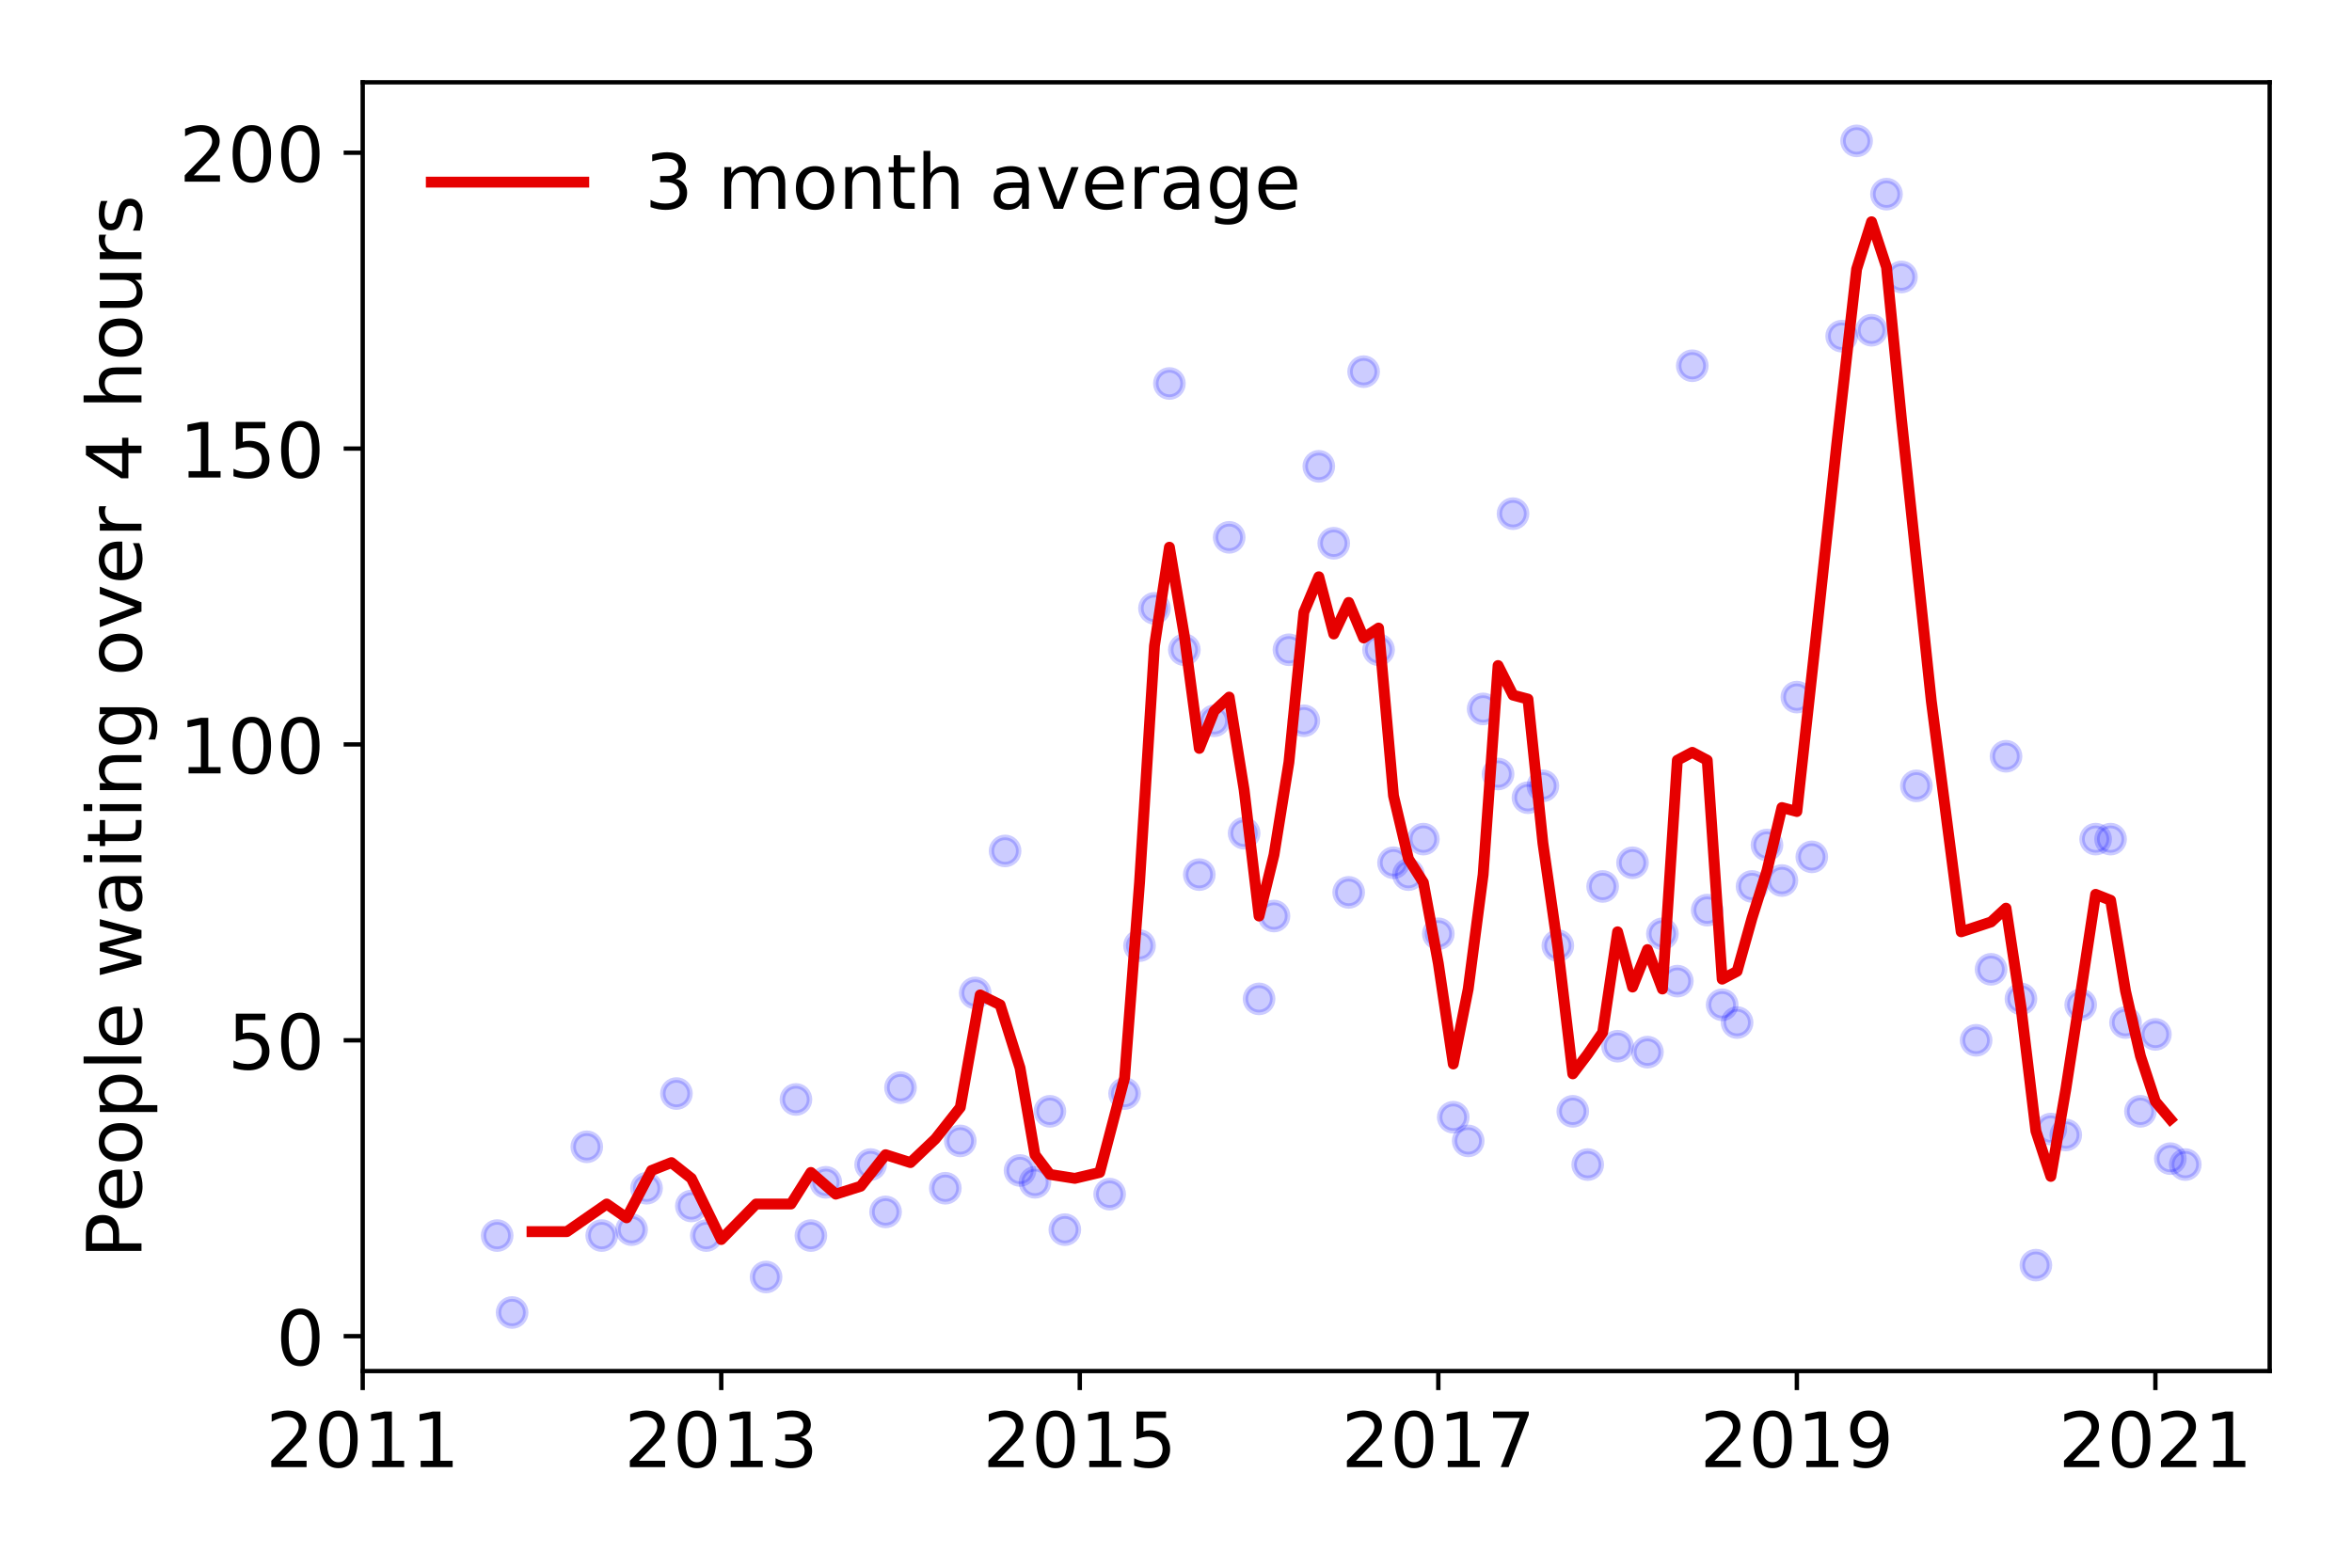 <?xml version="1.0" encoding="utf-8" standalone="no"?>
<!DOCTYPE svg PUBLIC "-//W3C//DTD SVG 1.1//EN"
  "http://www.w3.org/Graphics/SVG/1.1/DTD/svg11.dtd">
<!-- Created with matplotlib (https://matplotlib.org/) -->
<svg height="288pt" version="1.1" viewBox="0 0 432 288" width="432pt" xmlns="http://www.w3.org/2000/svg" xmlns:xlink="http://www.w3.org/1999/xlink">
 <defs>
  <style type="text/css">
*{stroke-linecap:butt;stroke-linejoin:round;}
  </style>
 </defs>
 <g id="figure_1">
  <g id="patch_1">
   <path d="M 0 288 
L 432 288 
L 432 0 
L 0 0 
z
" style="fill:#ffffff;"/>
  </g>
  <g id="axes_1">
   <g id="patch_2">
    <path d="M 66.62 251.88 
L 416.88 251.88 
L 416.88 15.12 
L 66.62 15.12 
z
" style="fill:#ffffff;"/>
   </g>
   <g id="matplotlib.axis_1">
    <g id="xtick_1">
     <g id="line2d_1">
      <defs>
       <path d="M 0 0 
L 0 3.5 
" id="m328fd8d0bd" style="stroke:#000000;stroke-width:0.8;"/>
      </defs>
      <g>
       <use style="stroke:#000000;stroke-width:0.8;" x="66.62" xlink:href="#m328fd8d0bd" y="251.88"/>
      </g>
     </g>
     <g id="text_1">
      <!-- 2011 -->
      <defs>
       <path d="M 19.188 8.297 
L 53.609 8.297 
L 53.609 0 
L 7.328 0 
L 7.328 8.297 
Q 12.938 14.109 22.625 23.891 
Q 32.328 33.688 34.812 36.531 
Q 39.547 41.844 41.422 45.531 
Q 43.312 49.219 43.312 52.781 
Q 43.312 58.594 39.234 62.25 
Q 35.156 65.922 28.609 65.922 
Q 23.969 65.922 18.812 64.312 
Q 13.672 62.703 7.812 59.422 
L 7.812 69.391 
Q 13.766 71.781 18.938 73 
Q 24.125 74.219 28.422 74.219 
Q 39.75 74.219 46.484 68.547 
Q 53.219 62.891 53.219 53.422 
Q 53.219 48.922 51.531 44.891 
Q 49.859 40.875 45.406 35.406 
Q 44.188 33.984 37.641 27.219 
Q 31.109 20.453 19.188 8.297 
z
" id="DejaVuSans-50"/>
       <path d="M 31.781 66.406 
Q 24.172 66.406 20.328 58.906 
Q 16.5 51.422 16.5 36.375 
Q 16.5 21.391 20.328 13.891 
Q 24.172 6.391 31.781 6.391 
Q 39.453 6.391 43.281 13.891 
Q 47.125 21.391 47.125 36.375 
Q 47.125 51.422 43.281 58.906 
Q 39.453 66.406 31.781 66.406 
z
M 31.781 74.219 
Q 44.047 74.219 50.516 64.516 
Q 56.984 54.828 56.984 36.375 
Q 56.984 17.969 50.516 8.266 
Q 44.047 -1.422 31.781 -1.422 
Q 19.531 -1.422 13.062 8.266 
Q 6.594 17.969 6.594 36.375 
Q 6.594 54.828 13.062 64.516 
Q 19.531 74.219 31.781 74.219 
z
" id="DejaVuSans-48"/>
       <path d="M 12.406 8.297 
L 28.516 8.297 
L 28.516 63.922 
L 10.984 60.406 
L 10.984 69.391 
L 28.422 72.906 
L 38.281 72.906 
L 38.281 8.297 
L 54.391 8.297 
L 54.391 0 
L 12.406 0 
z
" id="DejaVuSans-49"/>
      </defs>
      <g transform="translate(48.805 269.518)scale(0.14 -0.14)">
       <use xlink:href="#DejaVuSans-50"/>
       <use x="63.623" xlink:href="#DejaVuSans-48"/>
       <use x="127.246" xlink:href="#DejaVuSans-49"/>
       <use x="190.869" xlink:href="#DejaVuSans-49"/>
      </g>
     </g>
    </g>
    <g id="xtick_2">
     <g id="line2d_2">
      <g>
       <use style="stroke:#000000;stroke-width:0.8;" x="132.474" xlink:href="#m328fd8d0bd" y="251.88"/>
      </g>
     </g>
     <g id="text_2">
      <!-- 2013 -->
      <defs>
       <path d="M 40.578 39.312 
Q 47.656 37.797 51.625 33 
Q 55.609 28.219 55.609 21.188 
Q 55.609 10.406 48.188 4.484 
Q 40.766 -1.422 27.094 -1.422 
Q 22.516 -1.422 17.656 -0.516 
Q 12.797 0.391 7.625 2.203 
L 7.625 11.719 
Q 11.719 9.328 16.594 8.109 
Q 21.484 6.891 26.812 6.891 
Q 36.078 6.891 40.938 10.547 
Q 45.797 14.203 45.797 21.188 
Q 45.797 27.641 41.281 31.266 
Q 36.766 34.906 28.719 34.906 
L 20.219 34.906 
L 20.219 43.016 
L 29.109 43.016 
Q 36.375 43.016 40.234 45.922 
Q 44.094 48.828 44.094 54.297 
Q 44.094 59.906 40.109 62.906 
Q 36.141 65.922 28.719 65.922 
Q 24.656 65.922 20.016 65.031 
Q 15.375 64.156 9.812 62.312 
L 9.812 71.094 
Q 15.438 72.656 20.344 73.438 
Q 25.25 74.219 29.594 74.219 
Q 40.828 74.219 47.359 69.109 
Q 53.906 64.016 53.906 55.328 
Q 53.906 49.266 50.438 45.094 
Q 46.969 40.922 40.578 39.312 
z
" id="DejaVuSans-51"/>
      </defs>
      <g transform="translate(114.659 269.518)scale(0.14 -0.14)">
       <use xlink:href="#DejaVuSans-50"/>
       <use x="63.623" xlink:href="#DejaVuSans-48"/>
       <use x="127.246" xlink:href="#DejaVuSans-49"/>
       <use x="190.869" xlink:href="#DejaVuSans-51"/>
      </g>
     </g>
    </g>
    <g id="xtick_3">
     <g id="line2d_3">
      <g>
       <use style="stroke:#000000;stroke-width:0.8;" x="198.328" xlink:href="#m328fd8d0bd" y="251.88"/>
      </g>
     </g>
     <g id="text_3">
      <!-- 2015 -->
      <defs>
       <path d="M 10.797 72.906 
L 49.516 72.906 
L 49.516 64.594 
L 19.828 64.594 
L 19.828 46.734 
Q 21.969 47.469 24.109 47.828 
Q 26.266 48.188 28.422 48.188 
Q 40.625 48.188 47.75 41.5 
Q 54.891 34.812 54.891 23.391 
Q 54.891 11.625 47.562 5.094 
Q 40.234 -1.422 26.906 -1.422 
Q 22.312 -1.422 17.547 -0.641 
Q 12.797 0.141 7.719 1.703 
L 7.719 11.625 
Q 12.109 9.234 16.797 8.062 
Q 21.484 6.891 26.703 6.891 
Q 35.156 6.891 40.078 11.328 
Q 45.016 15.766 45.016 23.391 
Q 45.016 31 40.078 35.438 
Q 35.156 39.891 26.703 39.891 
Q 22.75 39.891 18.812 39.016 
Q 14.891 38.141 10.797 36.281 
z
" id="DejaVuSans-53"/>
      </defs>
      <g transform="translate(180.513 269.518)scale(0.14 -0.14)">
       <use xlink:href="#DejaVuSans-50"/>
       <use x="63.623" xlink:href="#DejaVuSans-48"/>
       <use x="127.246" xlink:href="#DejaVuSans-49"/>
       <use x="190.869" xlink:href="#DejaVuSans-53"/>
      </g>
     </g>
    </g>
    <g id="xtick_4">
     <g id="line2d_4">
      <g>
       <use style="stroke:#000000;stroke-width:0.8;" x="264.181" xlink:href="#m328fd8d0bd" y="251.88"/>
      </g>
     </g>
     <g id="text_4">
      <!-- 2017 -->
      <defs>
       <path d="M 8.203 72.906 
L 55.078 72.906 
L 55.078 68.703 
L 28.609 0 
L 18.312 0 
L 43.219 64.594 
L 8.203 64.594 
z
" id="DejaVuSans-55"/>
      </defs>
      <g transform="translate(246.366 269.518)scale(0.14 -0.14)">
       <use xlink:href="#DejaVuSans-50"/>
       <use x="63.623" xlink:href="#DejaVuSans-48"/>
       <use x="127.246" xlink:href="#DejaVuSans-49"/>
       <use x="190.869" xlink:href="#DejaVuSans-55"/>
      </g>
     </g>
    </g>
    <g id="xtick_5">
     <g id="line2d_5">
      <g>
       <use style="stroke:#000000;stroke-width:0.8;" x="330.035" xlink:href="#m328fd8d0bd" y="251.88"/>
      </g>
     </g>
     <g id="text_5">
      <!-- 2019 -->
      <defs>
       <path d="M 10.984 1.516 
L 10.984 10.5 
Q 14.703 8.734 18.5 7.812 
Q 22.312 6.891 25.984 6.891 
Q 35.75 6.891 40.891 13.453 
Q 46.047 20.016 46.781 33.406 
Q 43.953 29.203 39.594 26.953 
Q 35.25 24.703 29.984 24.703 
Q 19.047 24.703 12.672 31.312 
Q 6.297 37.938 6.297 49.422 
Q 6.297 60.641 12.938 67.422 
Q 19.578 74.219 30.609 74.219 
Q 43.266 74.219 49.922 64.516 
Q 56.594 54.828 56.594 36.375 
Q 56.594 19.141 48.406 8.859 
Q 40.234 -1.422 26.422 -1.422 
Q 22.703 -1.422 18.891 -0.688 
Q 15.094 0.047 10.984 1.516 
z
M 30.609 32.422 
Q 37.25 32.422 41.125 36.953 
Q 45.016 41.5 45.016 49.422 
Q 45.016 57.281 41.125 61.844 
Q 37.25 66.406 30.609 66.406 
Q 23.969 66.406 20.094 61.844 
Q 16.219 57.281 16.219 49.422 
Q 16.219 41.5 20.094 36.953 
Q 23.969 32.422 30.609 32.422 
z
" id="DejaVuSans-57"/>
      </defs>
      <g transform="translate(312.22 269.518)scale(0.14 -0.14)">
       <use xlink:href="#DejaVuSans-50"/>
       <use x="63.623" xlink:href="#DejaVuSans-48"/>
       <use x="127.246" xlink:href="#DejaVuSans-49"/>
       <use x="190.869" xlink:href="#DejaVuSans-57"/>
      </g>
     </g>
    </g>
    <g id="xtick_6">
     <g id="line2d_6">
      <g>
       <use style="stroke:#000000;stroke-width:0.8;" x="395.889" xlink:href="#m328fd8d0bd" y="251.88"/>
      </g>
     </g>
     <g id="text_6">
      <!-- 2021 -->
      <g transform="translate(378.074 269.518)scale(0.14 -0.14)">
       <use xlink:href="#DejaVuSans-50"/>
       <use x="63.623" xlink:href="#DejaVuSans-48"/>
       <use x="127.246" xlink:href="#DejaVuSans-50"/>
       <use x="190.869" xlink:href="#DejaVuSans-49"/>
      </g>
     </g>
    </g>
   </g>
   <g id="matplotlib.axis_2">
    <g id="ytick_1">
     <g id="line2d_7">
      <defs>
       <path d="M 0 0 
L -3.5 0 
" id="m7ef55da323" style="stroke:#000000;stroke-width:0.8;"/>
      </defs>
      <g>
       <use style="stroke:#000000;stroke-width:0.8;" x="66.62" xlink:href="#m7ef55da323" y="245.466"/>
      </g>
     </g>
     <g id="text_7">
      <!-- 0 -->
      <g transform="translate(50.712 250.785)scale(0.14 -0.14)">
       <use xlink:href="#DejaVuSans-48"/>
      </g>
     </g>
    </g>
    <g id="ytick_2">
     <g id="line2d_8">
      <g>
       <use style="stroke:#000000;stroke-width:0.8;" x="66.62" xlink:href="#m7ef55da323" y="191.114"/>
      </g>
     </g>
     <g id="text_8">
      <!-- 50 -->
      <g transform="translate(41.805 196.433)scale(0.14 -0.14)">
       <use xlink:href="#DejaVuSans-53"/>
       <use x="63.623" xlink:href="#DejaVuSans-48"/>
      </g>
     </g>
    </g>
    <g id="ytick_3">
     <g id="line2d_9">
      <g>
       <use style="stroke:#000000;stroke-width:0.8;" x="66.62" xlink:href="#m7ef55da323" y="136.761"/>
      </g>
     </g>
     <g id="text_9">
      <!-- 100 -->
      <g transform="translate(32.898 142.08)scale(0.14 -0.14)">
       <use xlink:href="#DejaVuSans-49"/>
       <use x="63.623" xlink:href="#DejaVuSans-48"/>
       <use x="127.246" xlink:href="#DejaVuSans-48"/>
      </g>
     </g>
    </g>
    <g id="ytick_4">
     <g id="line2d_10">
      <g>
       <use style="stroke:#000000;stroke-width:0.8;" x="66.62" xlink:href="#m7ef55da323" y="82.409"/>
      </g>
     </g>
     <g id="text_10">
      <!-- 150 -->
      <g transform="translate(32.898 87.727)scale(0.14 -0.14)">
       <use xlink:href="#DejaVuSans-49"/>
       <use x="63.623" xlink:href="#DejaVuSans-53"/>
       <use x="127.246" xlink:href="#DejaVuSans-48"/>
      </g>
     </g>
    </g>
    <g id="ytick_5">
     <g id="line2d_11">
      <g>
       <use style="stroke:#000000;stroke-width:0.8;" x="66.62" xlink:href="#m7ef55da323" y="28.056"/>
      </g>
     </g>
     <g id="text_11">
      <!-- 200 -->
      <g transform="translate(32.898 33.375)scale(0.14 -0.14)">
       <use xlink:href="#DejaVuSans-50"/>
       <use x="63.623" xlink:href="#DejaVuSans-48"/>
       <use x="127.246" xlink:href="#DejaVuSans-48"/>
      </g>
     </g>
    </g>
    <g id="text_12">
     <!-- People waiting over 4 hours -->
     <defs>
      <path d="M 19.672 64.797 
L 19.672 37.406 
L 32.078 37.406 
Q 38.969 37.406 42.719 40.969 
Q 46.484 44.531 46.484 51.125 
Q 46.484 57.672 42.719 61.234 
Q 38.969 64.797 32.078 64.797 
z
M 9.812 72.906 
L 32.078 72.906 
Q 44.344 72.906 50.609 67.359 
Q 56.891 61.812 56.891 51.125 
Q 56.891 40.328 50.609 34.812 
Q 44.344 29.297 32.078 29.297 
L 19.672 29.297 
L 19.672 0 
L 9.812 0 
z
" id="DejaVuSans-80"/>
      <path d="M 56.203 29.594 
L 56.203 25.203 
L 14.891 25.203 
Q 15.484 15.922 20.484 11.062 
Q 25.484 6.203 34.422 6.203 
Q 39.594 6.203 44.453 7.469 
Q 49.312 8.734 54.109 11.281 
L 54.109 2.781 
Q 49.266 0.734 44.188 -0.344 
Q 39.109 -1.422 33.891 -1.422 
Q 20.797 -1.422 13.156 6.188 
Q 5.516 13.812 5.516 26.812 
Q 5.516 40.234 12.766 48.109 
Q 20.016 56 32.328 56 
Q 43.359 56 49.781 48.891 
Q 56.203 41.797 56.203 29.594 
z
M 47.219 32.234 
Q 47.125 39.594 43.094 43.984 
Q 39.062 48.391 32.422 48.391 
Q 24.906 48.391 20.391 44.141 
Q 15.875 39.891 15.188 32.172 
z
" id="DejaVuSans-101"/>
      <path d="M 30.609 48.391 
Q 23.391 48.391 19.188 42.75 
Q 14.984 37.109 14.984 27.297 
Q 14.984 17.484 19.156 11.844 
Q 23.344 6.203 30.609 6.203 
Q 37.797 6.203 41.984 11.859 
Q 46.188 17.531 46.188 27.297 
Q 46.188 37.016 41.984 42.703 
Q 37.797 48.391 30.609 48.391 
z
M 30.609 56 
Q 42.328 56 49.016 48.375 
Q 55.719 40.766 55.719 27.297 
Q 55.719 13.875 49.016 6.219 
Q 42.328 -1.422 30.609 -1.422 
Q 18.844 -1.422 12.172 6.219 
Q 5.516 13.875 5.516 27.297 
Q 5.516 40.766 12.172 48.375 
Q 18.844 56 30.609 56 
z
" id="DejaVuSans-111"/>
      <path d="M 18.109 8.203 
L 18.109 -20.797 
L 9.078 -20.797 
L 9.078 54.688 
L 18.109 54.688 
L 18.109 46.391 
Q 20.953 51.266 25.266 53.625 
Q 29.594 56 35.594 56 
Q 45.562 56 51.781 48.094 
Q 58.016 40.188 58.016 27.297 
Q 58.016 14.406 51.781 6.484 
Q 45.562 -1.422 35.594 -1.422 
Q 29.594 -1.422 25.266 0.953 
Q 20.953 3.328 18.109 8.203 
z
M 48.688 27.297 
Q 48.688 37.203 44.609 42.844 
Q 40.531 48.484 33.406 48.484 
Q 26.266 48.484 22.188 42.844 
Q 18.109 37.203 18.109 27.297 
Q 18.109 17.391 22.188 11.75 
Q 26.266 6.109 33.406 6.109 
Q 40.531 6.109 44.609 11.75 
Q 48.688 17.391 48.688 27.297 
z
" id="DejaVuSans-112"/>
      <path d="M 9.422 75.984 
L 18.406 75.984 
L 18.406 0 
L 9.422 0 
z
" id="DejaVuSans-108"/>
      <path id="DejaVuSans-32"/>
      <path d="M 4.203 54.688 
L 13.188 54.688 
L 24.422 12.016 
L 35.594 54.688 
L 46.188 54.688 
L 57.422 12.016 
L 68.609 54.688 
L 77.594 54.688 
L 63.281 0 
L 52.688 0 
L 40.922 44.828 
L 29.109 0 
L 18.5 0 
z
" id="DejaVuSans-119"/>
      <path d="M 34.281 27.484 
Q 23.391 27.484 19.188 25 
Q 14.984 22.516 14.984 16.5 
Q 14.984 11.719 18.141 8.906 
Q 21.297 6.109 26.703 6.109 
Q 34.188 6.109 38.703 11.406 
Q 43.219 16.703 43.219 25.484 
L 43.219 27.484 
z
M 52.203 31.203 
L 52.203 0 
L 43.219 0 
L 43.219 8.297 
Q 40.141 3.328 35.547 0.953 
Q 30.953 -1.422 24.312 -1.422 
Q 15.922 -1.422 10.953 3.297 
Q 6 8.016 6 15.922 
Q 6 25.141 12.172 29.828 
Q 18.359 34.516 30.609 34.516 
L 43.219 34.516 
L 43.219 35.406 
Q 43.219 41.609 39.141 45 
Q 35.062 48.391 27.688 48.391 
Q 23 48.391 18.547 47.266 
Q 14.109 46.141 10.016 43.891 
L 10.016 52.203 
Q 14.938 54.109 19.578 55.047 
Q 24.219 56 28.609 56 
Q 40.484 56 46.344 49.844 
Q 52.203 43.703 52.203 31.203 
z
" id="DejaVuSans-97"/>
      <path d="M 9.422 54.688 
L 18.406 54.688 
L 18.406 0 
L 9.422 0 
z
M 9.422 75.984 
L 18.406 75.984 
L 18.406 64.594 
L 9.422 64.594 
z
" id="DejaVuSans-105"/>
      <path d="M 18.312 70.219 
L 18.312 54.688 
L 36.812 54.688 
L 36.812 47.703 
L 18.312 47.703 
L 18.312 18.016 
Q 18.312 11.328 20.141 9.422 
Q 21.969 7.516 27.594 7.516 
L 36.812 7.516 
L 36.812 0 
L 27.594 0 
Q 17.188 0 13.234 3.875 
Q 9.281 7.766 9.281 18.016 
L 9.281 47.703 
L 2.688 47.703 
L 2.688 54.688 
L 9.281 54.688 
L 9.281 70.219 
z
" id="DejaVuSans-116"/>
      <path d="M 54.891 33.016 
L 54.891 0 
L 45.906 0 
L 45.906 32.719 
Q 45.906 40.484 42.875 44.328 
Q 39.844 48.188 33.797 48.188 
Q 26.516 48.188 22.312 43.547 
Q 18.109 38.922 18.109 30.906 
L 18.109 0 
L 9.078 0 
L 9.078 54.688 
L 18.109 54.688 
L 18.109 46.188 
Q 21.344 51.125 25.703 53.562 
Q 30.078 56 35.797 56 
Q 45.219 56 50.047 50.172 
Q 54.891 44.344 54.891 33.016 
z
" id="DejaVuSans-110"/>
      <path d="M 45.406 27.984 
Q 45.406 37.75 41.375 43.109 
Q 37.359 48.484 30.078 48.484 
Q 22.859 48.484 18.828 43.109 
Q 14.797 37.75 14.797 27.984 
Q 14.797 18.266 18.828 12.891 
Q 22.859 7.516 30.078 7.516 
Q 37.359 7.516 41.375 12.891 
Q 45.406 18.266 45.406 27.984 
z
M 54.391 6.781 
Q 54.391 -7.172 48.188 -13.984 
Q 42 -20.797 29.203 -20.797 
Q 24.469 -20.797 20.266 -20.094 
Q 16.062 -19.391 12.109 -17.922 
L 12.109 -9.188 
Q 16.062 -11.328 19.922 -12.344 
Q 23.781 -13.375 27.781 -13.375 
Q 36.625 -13.375 41.016 -8.766 
Q 45.406 -4.156 45.406 5.172 
L 45.406 9.625 
Q 42.625 4.781 38.281 2.391 
Q 33.938 0 27.875 0 
Q 17.828 0 11.672 7.656 
Q 5.516 15.328 5.516 27.984 
Q 5.516 40.672 11.672 48.328 
Q 17.828 56 27.875 56 
Q 33.938 56 38.281 53.609 
Q 42.625 51.219 45.406 46.391 
L 45.406 54.688 
L 54.391 54.688 
z
" id="DejaVuSans-103"/>
      <path d="M 2.984 54.688 
L 12.5 54.688 
L 29.594 8.797 
L 46.688 54.688 
L 56.203 54.688 
L 35.688 0 
L 23.484 0 
z
" id="DejaVuSans-118"/>
      <path d="M 41.109 46.297 
Q 39.594 47.172 37.812 47.578 
Q 36.031 48 33.891 48 
Q 26.266 48 22.188 43.047 
Q 18.109 38.094 18.109 28.812 
L 18.109 0 
L 9.078 0 
L 9.078 54.688 
L 18.109 54.688 
L 18.109 46.188 
Q 20.953 51.172 25.484 53.578 
Q 30.031 56 36.531 56 
Q 37.453 56 38.578 55.875 
Q 39.703 55.766 41.062 55.516 
z
" id="DejaVuSans-114"/>
      <path d="M 37.797 64.312 
L 12.891 25.391 
L 37.797 25.391 
z
M 35.203 72.906 
L 47.609 72.906 
L 47.609 25.391 
L 58.016 25.391 
L 58.016 17.188 
L 47.609 17.188 
L 47.609 0 
L 37.797 0 
L 37.797 17.188 
L 4.891 17.188 
L 4.891 26.703 
z
" id="DejaVuSans-52"/>
      <path d="M 54.891 33.016 
L 54.891 0 
L 45.906 0 
L 45.906 32.719 
Q 45.906 40.484 42.875 44.328 
Q 39.844 48.188 33.797 48.188 
Q 26.516 48.188 22.312 43.547 
Q 18.109 38.922 18.109 30.906 
L 18.109 0 
L 9.078 0 
L 9.078 75.984 
L 18.109 75.984 
L 18.109 46.188 
Q 21.344 51.125 25.703 53.562 
Q 30.078 56 35.797 56 
Q 45.219 56 50.047 50.172 
Q 54.891 44.344 54.891 33.016 
z
" id="DejaVuSans-104"/>
      <path d="M 8.5 21.578 
L 8.5 54.688 
L 17.484 54.688 
L 17.484 21.922 
Q 17.484 14.156 20.5 10.266 
Q 23.531 6.391 29.594 6.391 
Q 36.859 6.391 41.078 11.031 
Q 45.312 15.672 45.312 23.688 
L 45.312 54.688 
L 54.297 54.688 
L 54.297 0 
L 45.312 0 
L 45.312 8.406 
Q 42.047 3.422 37.719 1 
Q 33.406 -1.422 27.688 -1.422 
Q 18.266 -1.422 13.375 4.438 
Q 8.5 10.297 8.5 21.578 
z
M 31.109 56 
z
" id="DejaVuSans-117"/>
      <path d="M 44.281 53.078 
L 44.281 44.578 
Q 40.484 46.531 36.375 47.5 
Q 32.281 48.484 27.875 48.484 
Q 21.188 48.484 17.844 46.438 
Q 14.5 44.391 14.5 40.281 
Q 14.5 37.156 16.891 35.375 
Q 19.281 33.594 26.516 31.984 
L 29.594 31.297 
Q 39.156 29.25 43.188 25.516 
Q 47.219 21.781 47.219 15.094 
Q 47.219 7.469 41.188 3.016 
Q 35.156 -1.422 24.609 -1.422 
Q 20.219 -1.422 15.453 -0.562 
Q 10.688 0.297 5.422 2 
L 5.422 11.281 
Q 10.406 8.688 15.234 7.391 
Q 20.062 6.109 24.812 6.109 
Q 31.156 6.109 34.562 8.281 
Q 37.984 10.453 37.984 14.406 
Q 37.984 18.062 35.516 20.016 
Q 33.062 21.969 24.703 23.781 
L 21.578 24.516 
Q 13.234 26.266 9.516 29.906 
Q 5.812 33.547 5.812 39.891 
Q 5.812 47.609 11.281 51.797 
Q 16.75 56 26.812 56 
Q 31.781 56 36.172 55.266 
Q 40.578 54.547 44.281 53.078 
z
" id="DejaVuSans-115"/>
     </defs>
     <g transform="translate(25.986 231.175)rotate(-90)scale(0.14 -0.14)">
      <use xlink:href="#DejaVuSans-80"/>
      <use x="60.256" xlink:href="#DejaVuSans-101"/>
      <use x="121.779" xlink:href="#DejaVuSans-111"/>
      <use x="182.961" xlink:href="#DejaVuSans-112"/>
      <use x="246.438" xlink:href="#DejaVuSans-108"/>
      <use x="274.221" xlink:href="#DejaVuSans-101"/>
      <use x="335.744" xlink:href="#DejaVuSans-32"/>
      <use x="367.531" xlink:href="#DejaVuSans-119"/>
      <use x="449.318" xlink:href="#DejaVuSans-97"/>
      <use x="510.598" xlink:href="#DejaVuSans-105"/>
      <use x="538.381" xlink:href="#DejaVuSans-116"/>
      <use x="577.59" xlink:href="#DejaVuSans-105"/>
      <use x="605.373" xlink:href="#DejaVuSans-110"/>
      <use x="668.752" xlink:href="#DejaVuSans-103"/>
      <use x="732.229" xlink:href="#DejaVuSans-32"/>
      <use x="764.016" xlink:href="#DejaVuSans-111"/>
      <use x="825.197" xlink:href="#DejaVuSans-118"/>
      <use x="884.377" xlink:href="#DejaVuSans-101"/>
      <use x="945.9" xlink:href="#DejaVuSans-114"/>
      <use x="987.014" xlink:href="#DejaVuSans-32"/>
      <use x="1018.801" xlink:href="#DejaVuSans-52"/>
      <use x="1082.424" xlink:href="#DejaVuSans-32"/>
      <use x="1114.211" xlink:href="#DejaVuSans-104"/>
      <use x="1177.59" xlink:href="#DejaVuSans-111"/>
      <use x="1238.771" xlink:href="#DejaVuSans-117"/>
      <use x="1302.15" xlink:href="#DejaVuSans-114"/>
      <use x="1343.264" xlink:href="#DejaVuSans-115"/>
     </g>
    </g>
   </g>
   <g id="line2d_12">
    <defs>
     <path d="M 0 2.5 
C 0.663 2.5 1.299 2.237 1.768 1.768 
C 2.237 1.299 2.5 0.663 2.5 0 
C 2.5 -0.663 2.237 -1.299 1.768 -1.768 
C 1.299 -2.237 0.663 -2.5 0 -2.5 
C -0.663 -2.5 -1.299 -2.237 -1.768 -1.768 
C -2.237 -1.299 -2.5 -0.663 -2.5 0 
C -2.5 0.663 -2.237 1.299 -1.768 1.768 
C -1.299 2.237 -0.663 2.5 0 2.5 
z
" id="mdf9a52d4e8" style="stroke:#0000ff;stroke-opacity:0.2;"/>
    </defs>
    <g clip-path="url(#p5e2c9c597d)">
     <use style="fill:#0000ff;fill-opacity:0.2;stroke:#0000ff;stroke-opacity:0.2;" x="401.377" xlink:href="#mdf9a52d4e8" y="213.942"/>
     <use style="fill:#0000ff;fill-opacity:0.2;stroke:#0000ff;stroke-opacity:0.2;" x="398.633" xlink:href="#mdf9a52d4e8" y="212.855"/>
     <use style="fill:#0000ff;fill-opacity:0.2;stroke:#0000ff;stroke-opacity:0.2;" x="395.889" xlink:href="#mdf9a52d4e8" y="190.027"/>
     <use style="fill:#0000ff;fill-opacity:0.2;stroke:#0000ff;stroke-opacity:0.2;" x="393.145" xlink:href="#mdf9a52d4e8" y="204.158"/>
     <use style="fill:#0000ff;fill-opacity:0.2;stroke:#0000ff;stroke-opacity:0.2;" x="390.401" xlink:href="#mdf9a52d4e8" y="187.853"/>
     <use style="fill:#0000ff;fill-opacity:0.2;stroke:#0000ff;stroke-opacity:0.2;" x="387.657" xlink:href="#mdf9a52d4e8" y="154.154"/>
     <use style="fill:#0000ff;fill-opacity:0.2;stroke:#0000ff;stroke-opacity:0.2;" x="384.913" xlink:href="#mdf9a52d4e8" y="154.154"/>
     <use style="fill:#0000ff;fill-opacity:0.2;stroke:#0000ff;stroke-opacity:0.2;" x="382.17" xlink:href="#mdf9a52d4e8" y="184.591"/>
     <use style="fill:#0000ff;fill-opacity:0.2;stroke:#0000ff;stroke-opacity:0.2;" x="379.426" xlink:href="#mdf9a52d4e8" y="208.507"/>
     <use style="fill:#0000ff;fill-opacity:0.2;stroke:#0000ff;stroke-opacity:0.2;" x="376.682" xlink:href="#mdf9a52d4e8" y="207.42"/>
     <use style="fill:#0000ff;fill-opacity:0.2;stroke:#0000ff;stroke-opacity:0.2;" x="373.938" xlink:href="#mdf9a52d4e8" y="232.422"/>
     <use style="fill:#0000ff;fill-opacity:0.2;stroke:#0000ff;stroke-opacity:0.2;" x="371.194" xlink:href="#mdf9a52d4e8" y="183.504"/>
     <use style="fill:#0000ff;fill-opacity:0.2;stroke:#0000ff;stroke-opacity:0.2;" x="368.45" xlink:href="#mdf9a52d4e8" y="138.935"/>
     <use style="fill:#0000ff;fill-opacity:0.2;stroke:#0000ff;stroke-opacity:0.2;" x="365.706" xlink:href="#mdf9a52d4e8" y="178.069"/>
     <use style="fill:#0000ff;fill-opacity:0.2;stroke:#0000ff;stroke-opacity:0.2;" x="362.962" xlink:href="#mdf9a52d4e8" y="191.114"/>
     <use style="fill:#0000ff;fill-opacity:0.2;stroke:#0000ff;stroke-opacity:0.2;" x="351.987" xlink:href="#mdf9a52d4e8" y="144.371"/>
     <use style="fill:#0000ff;fill-opacity:0.2;stroke:#0000ff;stroke-opacity:0.2;" x="349.243" xlink:href="#mdf9a52d4e8" y="50.884"/>
     <use style="fill:#0000ff;fill-opacity:0.2;stroke:#0000ff;stroke-opacity:0.2;" x="346.499" xlink:href="#mdf9a52d4e8" y="35.665"/>
     <use style="fill:#0000ff;fill-opacity:0.2;stroke:#0000ff;stroke-opacity:0.2;" x="343.755" xlink:href="#mdf9a52d4e8" y="60.667"/>
     <use style="fill:#0000ff;fill-opacity:0.2;stroke:#0000ff;stroke-opacity:0.2;" x="341.011" xlink:href="#mdf9a52d4e8" y="25.882"/>
     <use style="fill:#0000ff;fill-opacity:0.2;stroke:#0000ff;stroke-opacity:0.2;" x="338.267" xlink:href="#mdf9a52d4e8" y="61.755"/>
     <use style="fill:#0000ff;fill-opacity:0.2;stroke:#0000ff;stroke-opacity:0.2;" x="332.779" xlink:href="#mdf9a52d4e8" y="157.415"/>
     <use style="fill:#0000ff;fill-opacity:0.2;stroke:#0000ff;stroke-opacity:0.2;" x="330.035" xlink:href="#mdf9a52d4e8" y="128.065"/>
     <use style="fill:#0000ff;fill-opacity:0.2;stroke:#0000ff;stroke-opacity:0.2;" x="327.291" xlink:href="#mdf9a52d4e8" y="161.763"/>
     <use style="fill:#0000ff;fill-opacity:0.2;stroke:#0000ff;stroke-opacity:0.2;" x="324.547" xlink:href="#mdf9a52d4e8" y="155.241"/>
     <use style="fill:#0000ff;fill-opacity:0.2;stroke:#0000ff;stroke-opacity:0.2;" x="321.804" xlink:href="#mdf9a52d4e8" y="162.85"/>
     <use style="fill:#0000ff;fill-opacity:0.2;stroke:#0000ff;stroke-opacity:0.2;" x="319.06" xlink:href="#mdf9a52d4e8" y="187.853"/>
     <use style="fill:#0000ff;fill-opacity:0.2;stroke:#0000ff;stroke-opacity:0.2;" x="316.316" xlink:href="#mdf9a52d4e8" y="184.591"/>
     <use style="fill:#0000ff;fill-opacity:0.2;stroke:#0000ff;stroke-opacity:0.2;" x="313.572" xlink:href="#mdf9a52d4e8" y="167.199"/>
     <use style="fill:#0000ff;fill-opacity:0.2;stroke:#0000ff;stroke-opacity:0.2;" x="310.828" xlink:href="#mdf9a52d4e8" y="67.19"/>
     <use style="fill:#0000ff;fill-opacity:0.2;stroke:#0000ff;stroke-opacity:0.2;" x="308.084" xlink:href="#mdf9a52d4e8" y="180.243"/>
     <use style="fill:#0000ff;fill-opacity:0.2;stroke:#0000ff;stroke-opacity:0.2;" x="305.34" xlink:href="#mdf9a52d4e8" y="171.547"/>
     <use style="fill:#0000ff;fill-opacity:0.2;stroke:#0000ff;stroke-opacity:0.2;" x="302.596" xlink:href="#mdf9a52d4e8" y="193.288"/>
     <use style="fill:#0000ff;fill-opacity:0.2;stroke:#0000ff;stroke-opacity:0.2;" x="299.852" xlink:href="#mdf9a52d4e8" y="158.502"/>
     <use style="fill:#0000ff;fill-opacity:0.2;stroke:#0000ff;stroke-opacity:0.2;" x="297.108" xlink:href="#mdf9a52d4e8" y="192.201"/>
     <use style="fill:#0000ff;fill-opacity:0.2;stroke:#0000ff;stroke-opacity:0.2;" x="294.364" xlink:href="#mdf9a52d4e8" y="162.85"/>
     <use style="fill:#0000ff;fill-opacity:0.2;stroke:#0000ff;stroke-opacity:0.2;" x="291.621" xlink:href="#mdf9a52d4e8" y="213.942"/>
     <use style="fill:#0000ff;fill-opacity:0.2;stroke:#0000ff;stroke-opacity:0.2;" x="288.877" xlink:href="#mdf9a52d4e8" y="204.158"/>
     <use style="fill:#0000ff;fill-opacity:0.2;stroke:#0000ff;stroke-opacity:0.2;" x="286.133" xlink:href="#mdf9a52d4e8" y="173.721"/>
     <use style="fill:#0000ff;fill-opacity:0.2;stroke:#0000ff;stroke-opacity:0.2;" x="283.389" xlink:href="#mdf9a52d4e8" y="144.371"/>
     <use style="fill:#0000ff;fill-opacity:0.2;stroke:#0000ff;stroke-opacity:0.2;" x="280.645" xlink:href="#mdf9a52d4e8" y="146.545"/>
     <use style="fill:#0000ff;fill-opacity:0.2;stroke:#0000ff;stroke-opacity:0.2;" x="277.901" xlink:href="#mdf9a52d4e8" y="94.366"/>
     <use style="fill:#0000ff;fill-opacity:0.2;stroke:#0000ff;stroke-opacity:0.2;" x="275.157" xlink:href="#mdf9a52d4e8" y="142.196"/>
     <use style="fill:#0000ff;fill-opacity:0.2;stroke:#0000ff;stroke-opacity:0.2;" x="272.413" xlink:href="#mdf9a52d4e8" y="130.239"/>
     <use style="fill:#0000ff;fill-opacity:0.2;stroke:#0000ff;stroke-opacity:0.2;" x="269.669" xlink:href="#mdf9a52d4e8" y="209.594"/>
     <use style="fill:#0000ff;fill-opacity:0.2;stroke:#0000ff;stroke-opacity:0.2;" x="266.925" xlink:href="#mdf9a52d4e8" y="205.245"/>
     <use style="fill:#0000ff;fill-opacity:0.2;stroke:#0000ff;stroke-opacity:0.2;" x="264.181" xlink:href="#mdf9a52d4e8" y="171.547"/>
     <use style="fill:#0000ff;fill-opacity:0.2;stroke:#0000ff;stroke-opacity:0.2;" x="261.438" xlink:href="#mdf9a52d4e8" y="154.154"/>
     <use style="fill:#0000ff;fill-opacity:0.2;stroke:#0000ff;stroke-opacity:0.2;" x="258.694" xlink:href="#mdf9a52d4e8" y="160.676"/>
     <use style="fill:#0000ff;fill-opacity:0.2;stroke:#0000ff;stroke-opacity:0.2;" x="255.95" xlink:href="#mdf9a52d4e8" y="158.502"/>
     <use style="fill:#0000ff;fill-opacity:0.2;stroke:#0000ff;stroke-opacity:0.2;" x="253.206" xlink:href="#mdf9a52d4e8" y="119.368"/>
     <use style="fill:#0000ff;fill-opacity:0.2;stroke:#0000ff;stroke-opacity:0.2;" x="250.462" xlink:href="#mdf9a52d4e8" y="68.277"/>
     <use style="fill:#0000ff;fill-opacity:0.2;stroke:#0000ff;stroke-opacity:0.2;" x="247.718" xlink:href="#mdf9a52d4e8" y="163.937"/>
     <use style="fill:#0000ff;fill-opacity:0.2;stroke:#0000ff;stroke-opacity:0.2;" x="244.974" xlink:href="#mdf9a52d4e8" y="99.801"/>
     <use style="fill:#0000ff;fill-opacity:0.2;stroke:#0000ff;stroke-opacity:0.2;" x="242.23" xlink:href="#mdf9a52d4e8" y="85.67"/>
     <use style="fill:#0000ff;fill-opacity:0.2;stroke:#0000ff;stroke-opacity:0.2;" x="239.486" xlink:href="#mdf9a52d4e8" y="132.413"/>
     <use style="fill:#0000ff;fill-opacity:0.2;stroke:#0000ff;stroke-opacity:0.2;" x="236.742" xlink:href="#mdf9a52d4e8" y="119.368"/>
     <use style="fill:#0000ff;fill-opacity:0.2;stroke:#0000ff;stroke-opacity:0.2;" x="233.998" xlink:href="#mdf9a52d4e8" y="168.286"/>
     <use style="fill:#0000ff;fill-opacity:0.2;stroke:#0000ff;stroke-opacity:0.2;" x="231.255" xlink:href="#mdf9a52d4e8" y="183.504"/>
     <use style="fill:#0000ff;fill-opacity:0.2;stroke:#0000ff;stroke-opacity:0.2;" x="228.511" xlink:href="#mdf9a52d4e8" y="153.067"/>
     <use style="fill:#0000ff;fill-opacity:0.2;stroke:#0000ff;stroke-opacity:0.2;" x="225.767" xlink:href="#mdf9a52d4e8" y="98.714"/>
     <use style="fill:#0000ff;fill-opacity:0.2;stroke:#0000ff;stroke-opacity:0.2;" x="223.023" xlink:href="#mdf9a52d4e8" y="132.413"/>
     <use style="fill:#0000ff;fill-opacity:0.2;stroke:#0000ff;stroke-opacity:0.2;" x="220.279" xlink:href="#mdf9a52d4e8" y="160.676"/>
     <use style="fill:#0000ff;fill-opacity:0.2;stroke:#0000ff;stroke-opacity:0.2;" x="217.535" xlink:href="#mdf9a52d4e8" y="119.368"/>
     <use style="fill:#0000ff;fill-opacity:0.2;stroke:#0000ff;stroke-opacity:0.2;" x="214.791" xlink:href="#mdf9a52d4e8" y="70.451"/>
     <use style="fill:#0000ff;fill-opacity:0.2;stroke:#0000ff;stroke-opacity:0.2;" x="212.047" xlink:href="#mdf9a52d4e8" y="111.759"/>
     <use style="fill:#0000ff;fill-opacity:0.2;stroke:#0000ff;stroke-opacity:0.2;" x="209.303" xlink:href="#mdf9a52d4e8" y="173.721"/>
     <use style="fill:#0000ff;fill-opacity:0.2;stroke:#0000ff;stroke-opacity:0.2;" x="206.559" xlink:href="#mdf9a52d4e8" y="200.897"/>
     <use style="fill:#0000ff;fill-opacity:0.2;stroke:#0000ff;stroke-opacity:0.2;" x="203.815" xlink:href="#mdf9a52d4e8" y="219.377"/>
     <use style="fill:#0000ff;fill-opacity:0.2;stroke:#0000ff;stroke-opacity:0.2;" x="195.584" xlink:href="#mdf9a52d4e8" y="225.899"/>
     <use style="fill:#0000ff;fill-opacity:0.2;stroke:#0000ff;stroke-opacity:0.2;" x="192.84" xlink:href="#mdf9a52d4e8" y="204.158"/>
     <use style="fill:#0000ff;fill-opacity:0.2;stroke:#0000ff;stroke-opacity:0.2;" x="190.096" xlink:href="#mdf9a52d4e8" y="217.203"/>
     <use style="fill:#0000ff;fill-opacity:0.2;stroke:#0000ff;stroke-opacity:0.2;" x="187.352" xlink:href="#mdf9a52d4e8" y="215.029"/>
     <use style="fill:#0000ff;fill-opacity:0.2;stroke:#0000ff;stroke-opacity:0.2;" x="184.608" xlink:href="#mdf9a52d4e8" y="156.328"/>
     <use style="fill:#0000ff;fill-opacity:0.2;stroke:#0000ff;stroke-opacity:0.2;" x="179.12" xlink:href="#mdf9a52d4e8" y="182.417"/>
     <use style="fill:#0000ff;fill-opacity:0.2;stroke:#0000ff;stroke-opacity:0.2;" x="176.376" xlink:href="#mdf9a52d4e8" y="209.594"/>
     <use style="fill:#0000ff;fill-opacity:0.2;stroke:#0000ff;stroke-opacity:0.2;" x="173.632" xlink:href="#mdf9a52d4e8" y="218.29"/>
     <use style="fill:#0000ff;fill-opacity:0.2;stroke:#0000ff;stroke-opacity:0.2;" x="165.401" xlink:href="#mdf9a52d4e8" y="199.81"/>
     <use style="fill:#0000ff;fill-opacity:0.2;stroke:#0000ff;stroke-opacity:0.2;" x="162.657" xlink:href="#mdf9a52d4e8" y="222.638"/>
     <use style="fill:#0000ff;fill-opacity:0.2;stroke:#0000ff;stroke-opacity:0.2;" x="159.913" xlink:href="#mdf9a52d4e8" y="213.942"/>
     <use style="fill:#0000ff;fill-opacity:0.2;stroke:#0000ff;stroke-opacity:0.2;" x="151.681" xlink:href="#mdf9a52d4e8" y="217.203"/>
     <use style="fill:#0000ff;fill-opacity:0.2;stroke:#0000ff;stroke-opacity:0.2;" x="148.937" xlink:href="#mdf9a52d4e8" y="226.987"/>
     <use style="fill:#0000ff;fill-opacity:0.2;stroke:#0000ff;stroke-opacity:0.2;" x="146.193" xlink:href="#mdf9a52d4e8" y="201.984"/>
     <use style="fill:#0000ff;fill-opacity:0.2;stroke:#0000ff;stroke-opacity:0.2;" x="140.706" xlink:href="#mdf9a52d4e8" y="234.596"/>
     <use style="fill:#0000ff;fill-opacity:0.2;stroke:#0000ff;stroke-opacity:0.2;" x="129.73" xlink:href="#mdf9a52d4e8" y="226.987"/>
     <use style="fill:#0000ff;fill-opacity:0.2;stroke:#0000ff;stroke-opacity:0.2;" x="126.986" xlink:href="#mdf9a52d4e8" y="221.551"/>
     <use style="fill:#0000ff;fill-opacity:0.2;stroke:#0000ff;stroke-opacity:0.2;" x="124.242" xlink:href="#mdf9a52d4e8" y="200.897"/>
     <use style="fill:#0000ff;fill-opacity:0.2;stroke:#0000ff;stroke-opacity:0.2;" x="118.754" xlink:href="#mdf9a52d4e8" y="218.29"/>
     <use style="fill:#0000ff;fill-opacity:0.2;stroke:#0000ff;stroke-opacity:0.2;" x="116.01" xlink:href="#mdf9a52d4e8" y="225.899"/>
     <use style="fill:#0000ff;fill-opacity:0.2;stroke:#0000ff;stroke-opacity:0.2;" x="110.523" xlink:href="#mdf9a52d4e8" y="226.987"/>
     <use style="fill:#0000ff;fill-opacity:0.2;stroke:#0000ff;stroke-opacity:0.2;" x="107.779" xlink:href="#mdf9a52d4e8" y="210.681"/>
     <use style="fill:#0000ff;fill-opacity:0.2;stroke:#0000ff;stroke-opacity:0.2;" x="94.059" xlink:href="#mdf9a52d4e8" y="241.118"/>
     <use style="fill:#0000ff;fill-opacity:0.2;stroke:#0000ff;stroke-opacity:0.2;" x="91.315" xlink:href="#mdf9a52d4e8" y="226.987"/>
    </g>
   </g>
   <g id="line2d_13">
    <path clip-path="url(#p5e2c9c597d)" d="M 398.633 205.608 
L 395.889 202.347 
L 393.145 194.013 
L 390.401 182.055 
L 387.657 165.387 
L 384.913 164.3 
L 382.17 182.417 
L 379.426 200.173 
L 376.682 216.116 
L 373.938 207.782 
L 371.194 184.954 
L 368.45 166.836 
L 365.706 169.373 
L 360.218 171.184 
L 354.73 128.789 
L 349.243 76.973 
L 346.499 49.072 
L 343.755 40.738 
L 341.011 49.435 
L 337.352 81.684 
L 333.694 115.745 
L 330.035 149.081 
L 327.291 148.356 
L 324.547 159.952 
L 321.804 168.648 
L 319.06 178.431 
L 316.316 179.881 
L 313.572 139.66 
L 310.828 138.211 
L 308.084 139.66 
L 305.34 181.693 
L 302.596 174.446 
L 299.852 181.33 
L 297.108 171.184 
L 294.364 189.664 
L 291.621 193.65 
L 288.877 197.274 
L 286.133 174.083 
L 283.389 154.879 
L 280.645 128.427 
L 277.901 127.702 
L 275.157 122.267 
L 272.413 160.676 
L 269.669 181.693 
L 266.925 195.462 
L 264.181 176.982 
L 261.438 162.126 
L 258.694 157.778 
L 255.95 146.182 
L 253.206 115.382 
L 250.462 117.194 
L 247.718 110.672 
L 244.974 116.47 
L 242.23 105.961 
L 239.486 112.484 
L 236.742 140.022 
L 233.998 157.053 
L 231.255 168.286 
L 228.511 145.095 
L 225.767 128.065 
L 223.023 130.601 
L 220.279 137.486 
L 217.535 116.832 
L 214.791 100.526 
L 212.047 118.644 
L 209.303 162.126 
L 206.559 197.998 
L 201.986 215.391 
L 197.413 216.478 
L 192.84 215.754 
L 190.096 212.13 
L 187.352 196.187 
L 183.693 184.591 
L 180.035 182.78 
L 176.376 203.434 
L 171.803 209.231 
L 167.23 213.58 
L 162.657 212.13 
L 158.084 217.928 
L 153.51 219.377 
L 148.937 215.391 
L 145.279 221.189 
L 138.876 221.189 
L 132.474 227.711 
L 126.986 216.478 
L 123.327 213.58 
L 119.669 215.029 
L 115.096 223.725 
L 111.437 221.189 
L 104.12 226.262 
L 97.718 226.262 
" style="fill:none;stroke:#e60000;stroke-linecap:square;stroke-width:2;"/>
   </g>
   <g id="patch_3">
    <path d="M 66.62 251.88 
L 66.62 15.12 
" style="fill:none;stroke:#000000;stroke-linecap:square;stroke-linejoin:miter;stroke-width:0.8;"/>
   </g>
   <g id="patch_4">
    <path d="M 416.88 251.88 
L 416.88 15.12 
" style="fill:none;stroke:#000000;stroke-linecap:square;stroke-linejoin:miter;stroke-width:0.8;"/>
   </g>
   <g id="patch_5">
    <path d="M 66.62 251.88 
L 416.88 251.88 
" style="fill:none;stroke:#000000;stroke-linecap:square;stroke-linejoin:miter;stroke-width:0.8;"/>
   </g>
   <g id="patch_6">
    <path d="M 66.62 15.12 
L 416.88 15.12 
" style="fill:none;stroke:#000000;stroke-linecap:square;stroke-linejoin:miter;stroke-width:0.8;"/>
   </g>
   <g id="legend_1">
    <g id="line2d_14">
     <path d="M 79.22 33.458 
L 107.22 33.458 
" style="fill:none;stroke:#e60000;stroke-linecap:square;stroke-width:2;"/>
    </g>
    <g id="line2d_15"/>
    <g id="text_13">
     <!-- 3 month average -->
     <defs>
      <path d="M 52 44.188 
Q 55.375 50.25 60.062 53.125 
Q 64.75 56 71.094 56 
Q 79.641 56 84.281 50.016 
Q 88.922 44.047 88.922 33.016 
L 88.922 0 
L 79.891 0 
L 79.891 32.719 
Q 79.891 40.578 77.094 44.375 
Q 74.312 48.188 68.609 48.188 
Q 61.625 48.188 57.562 43.547 
Q 53.516 38.922 53.516 30.906 
L 53.516 0 
L 44.484 0 
L 44.484 32.719 
Q 44.484 40.625 41.703 44.406 
Q 38.922 48.188 33.109 48.188 
Q 26.219 48.188 22.156 43.531 
Q 18.109 38.875 18.109 30.906 
L 18.109 0 
L 9.078 0 
L 9.078 54.688 
L 18.109 54.688 
L 18.109 46.188 
Q 21.188 51.219 25.484 53.609 
Q 29.781 56 35.688 56 
Q 41.656 56 45.828 52.969 
Q 50 49.953 52 44.188 
z
" id="DejaVuSans-109"/>
     </defs>
     <g transform="translate(118.42 38.358)scale(0.14 -0.14)">
      <use xlink:href="#DejaVuSans-51"/>
      <use x="63.623" xlink:href="#DejaVuSans-32"/>
      <use x="95.41" xlink:href="#DejaVuSans-109"/>
      <use x="192.822" xlink:href="#DejaVuSans-111"/>
      <use x="254.004" xlink:href="#DejaVuSans-110"/>
      <use x="317.383" xlink:href="#DejaVuSans-116"/>
      <use x="356.592" xlink:href="#DejaVuSans-104"/>
      <use x="419.971" xlink:href="#DejaVuSans-32"/>
      <use x="451.758" xlink:href="#DejaVuSans-97"/>
      <use x="513.037" xlink:href="#DejaVuSans-118"/>
      <use x="572.217" xlink:href="#DejaVuSans-101"/>
      <use x="633.74" xlink:href="#DejaVuSans-114"/>
      <use x="674.854" xlink:href="#DejaVuSans-97"/>
      <use x="736.133" xlink:href="#DejaVuSans-103"/>
      <use x="799.609" xlink:href="#DejaVuSans-101"/>
     </g>
    </g>
   </g>
  </g>
 </g>
 <defs>
  <clipPath id="p5e2c9c597d">
   <rect height="236.76" width="350.26" x="66.62" y="15.12"/>
  </clipPath>
 </defs>
</svg>

